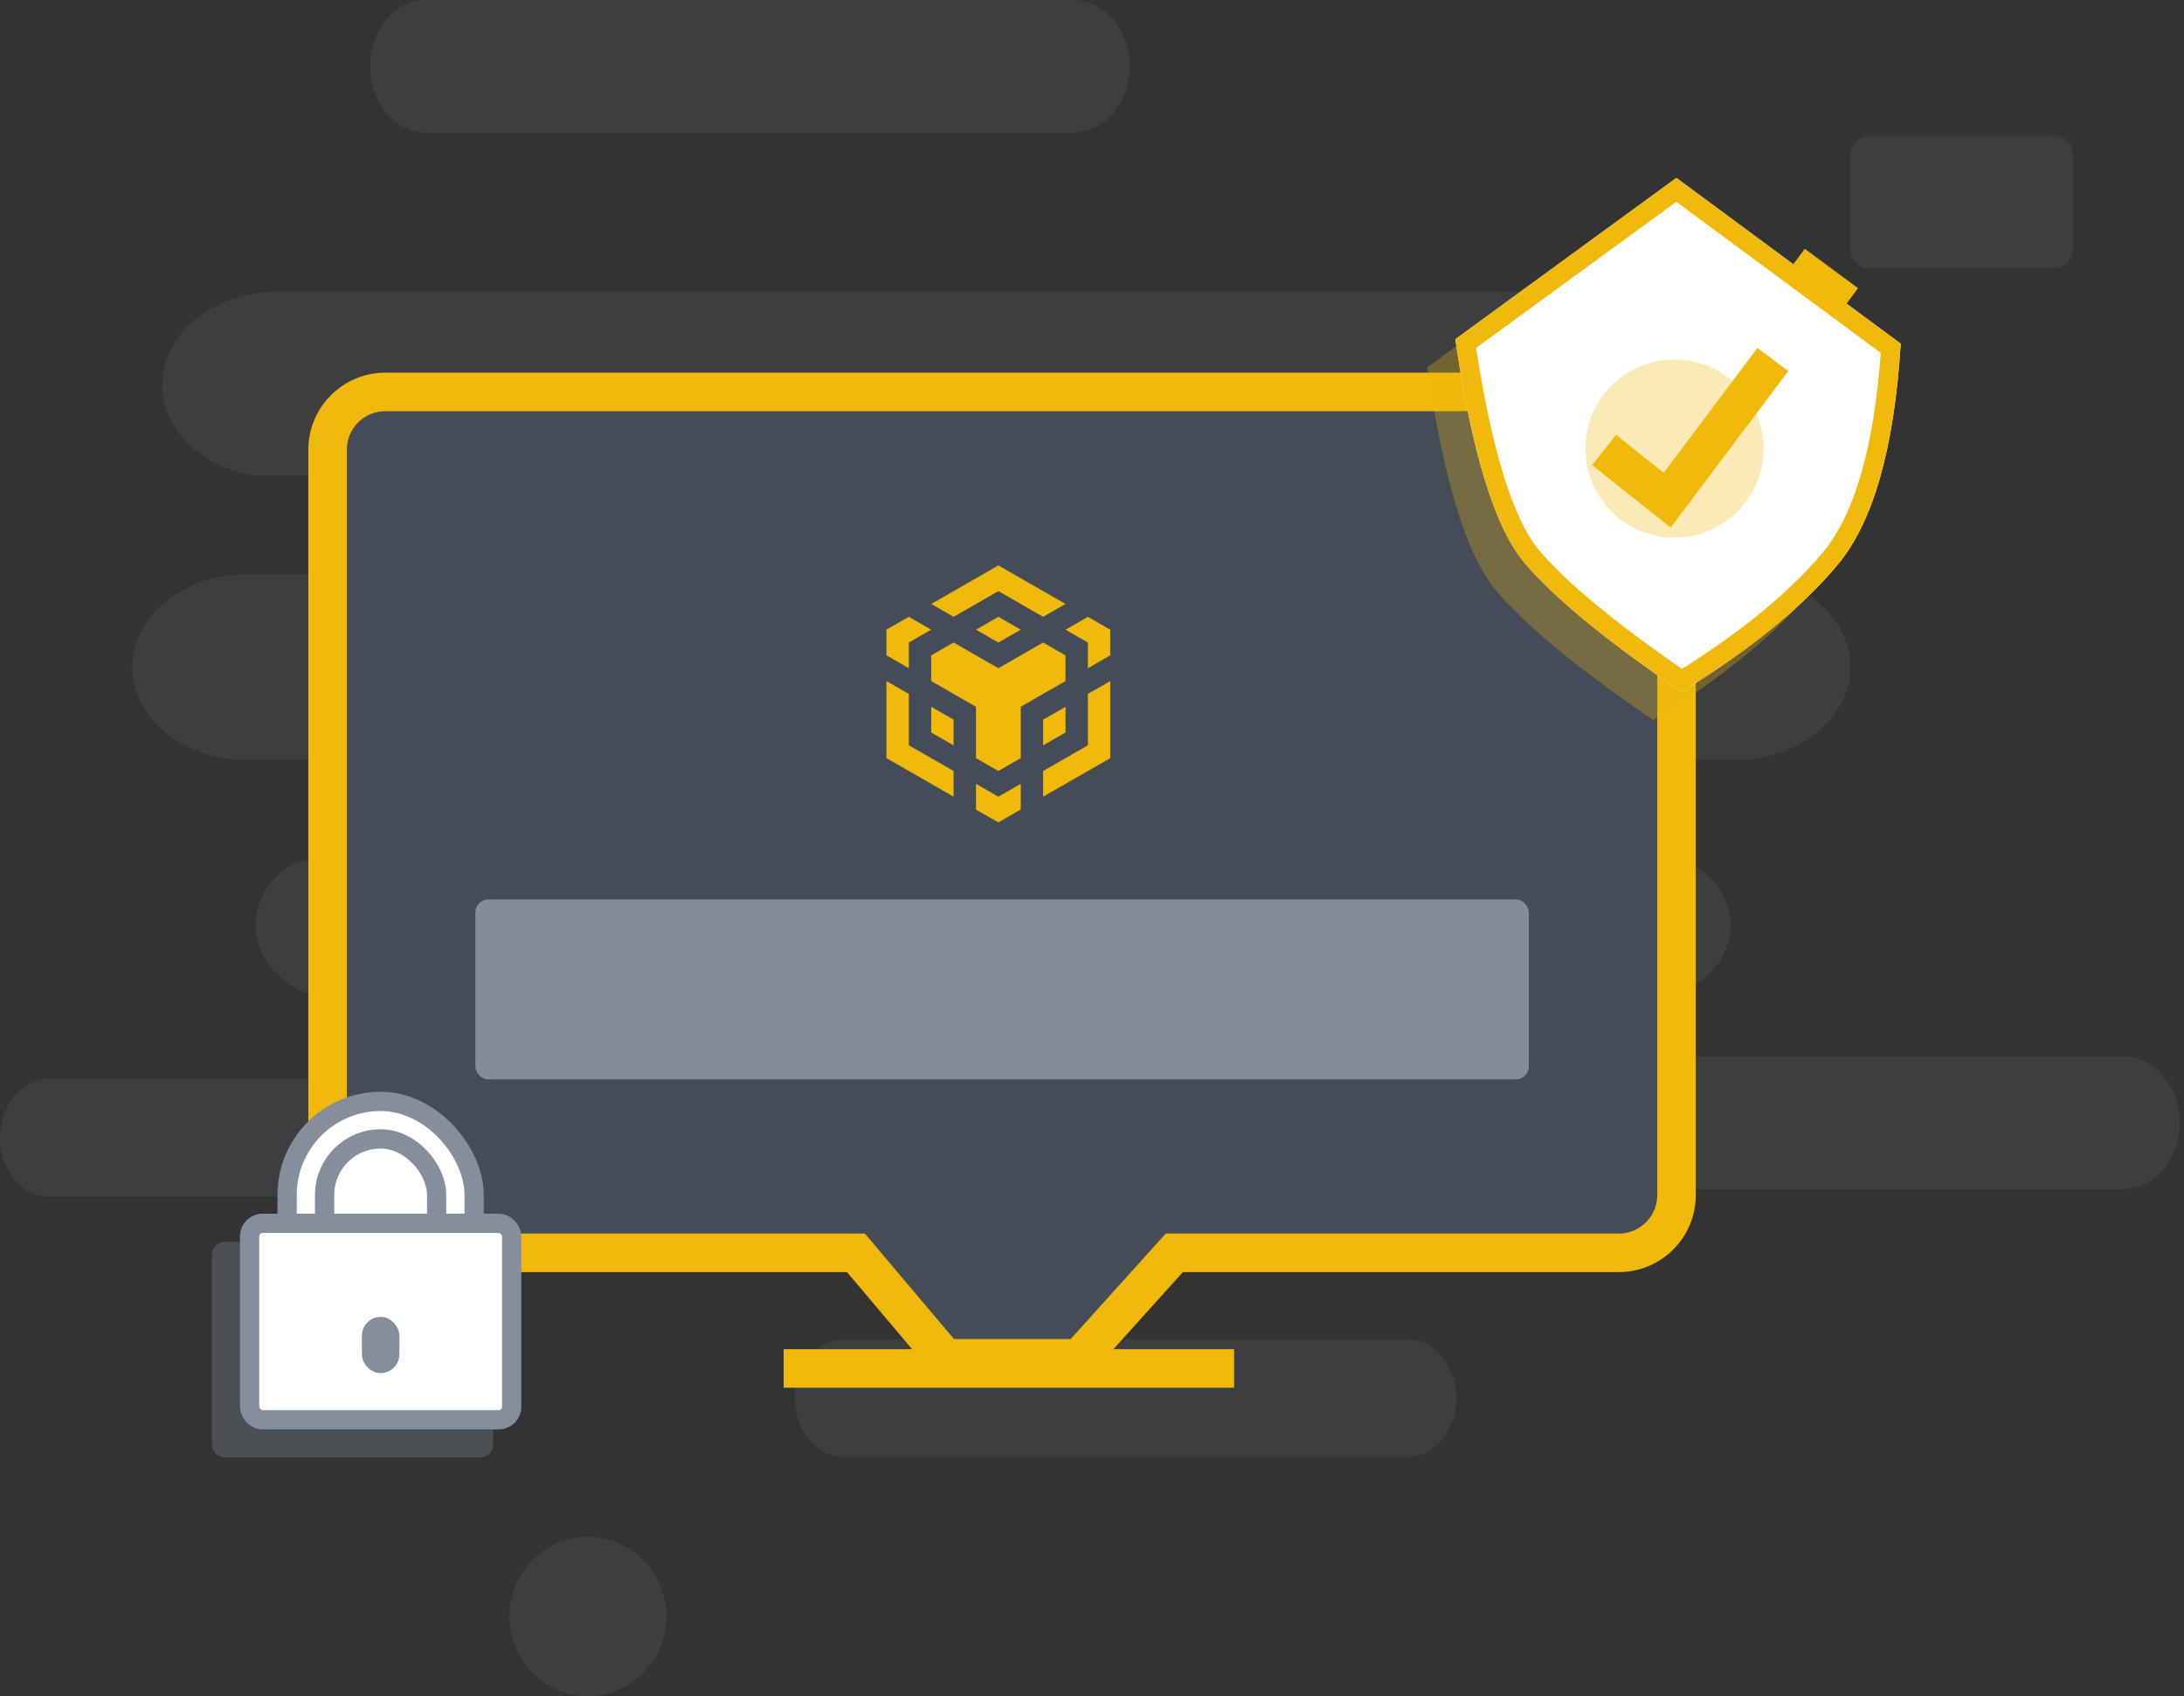 <?xml version="1.0" ?>
<svg width="170px" height="132px" viewBox="0 0 170 132" version="1.1" xml:space="preserve" xmlns="http://www.w3.org/2000/svg"><rect x="0" y="0" width="170" height="132" fill="#333333" stroke="none"/><title>4-safe</title>
    <desc>Created with Sketch.</desc>
    <defs></defs>
    <g id="home" stroke="none" stroke-width="1" fill="none" fill-rule="evenodd">
        <g id="DEX-home-终稿" transform="translate(-877, -3600)">
            <g id="4" transform="translate(0, 3203)">
                <g id="Group-15" transform="translate(877, 397)">
                    <g id="4-safe">
                        <path d="M135.092,59.138 L115.653,59.138 C113.291,59.138 111.376,60.685 111.376,62.592 C111.376,64.5 113.291,66.046 115.653,66.046 L127.316,66.046 C131.396,66.046 134.703,68.717 134.703,72.011 C134.703,75.306 131.396,77.977 127.316,77.977 L27.283,77.977 C23.204,77.977 19.896,75.306 19.896,72.011 C19.896,70.097 21.096,68.136 22.749,67.302 C24.949,66.37 30.112,66.37 30.51,63.22 C30.51,60.688 28.247,59.138 25.456,59.138 L19.235,59.138 C14.297,59.138 10.294,55.905 10.294,51.917 C10.294,47.929 14.297,44.695 19.235,44.695 L27.283,44.695 C29.924,44.695 32.065,42.966 32.065,40.833 C32.065,38.701 29.924,36.971 27.283,36.971 L19.53,36.971 C15.574,36.227 12.626,33.36 12.626,29.938 C12.626,25.95 16.63,22.717 21.568,22.717 L125.761,22.717 C130.7,22.717 134.703,25.95 134.703,29.938 C134.703,33.927 130.7,37.16 125.761,37.16 L122.262,37.16 C119.686,37.16 117.597,38.847 117.597,40.928 C117.597,43.008 119.686,44.695 122.262,44.695 L135.092,44.695 C140.03,44.695 144.034,47.929 144.034,51.917 C144.034,55.905 140.03,59.138 135.092,59.138 Z M33.2,0 L83.53,0 C85.954,0 87.919,2.311 87.919,5.162 C87.919,8.012 85.954,10.323 83.53,10.323 L33.2,10.323 C30.776,10.323 28.81,8.012 28.81,5.162 C28.81,2.311 30.776,0 33.2,0 Z M114.946,82.216 L165.276,82.216 C167.701,82.216 169.666,84.527 169.666,87.377 C169.666,90.228 167.701,92.539 165.276,92.539 L114.946,92.539 C112.522,92.539 110.557,90.228 110.557,87.377 C110.557,84.527 112.522,82.216 114.946,82.216 Z M145.526,10.572 L159.856,10.572 C160.68,10.572 161.348,11.252 161.348,12.09 L161.348,19.377 C161.348,20.215 160.68,20.895 159.856,20.895 L145.526,20.895 C144.702,20.895 144.034,20.215 144.034,19.377 L144.034,12.09 C144.034,11.252 144.702,10.572 145.526,10.572 Z M65.685,104.232 L109.543,104.232 C111.656,104.232 113.368,106.28 113.368,108.807 C113.368,111.334 111.656,113.382 109.543,113.382 L65.685,113.382 C63.573,113.382 61.861,111.334 61.861,108.807 C61.861,106.28 63.573,104.232 65.685,104.232 Z M3.825,83.971 L47.683,83.971 C49.795,83.971 51.508,86.019 51.508,88.546 C51.508,91.072 49.795,93.121 47.683,93.121 L3.825,93.121 C1.712,93.121 0,91.072 0,88.546 C0,86.019 1.712,83.971 3.825,83.971 Z M45.764,132 C42.391,132 39.657,129.224 39.657,125.8 C39.657,122.377 42.391,119.601 45.764,119.601 C49.137,119.601 51.871,122.377 51.871,125.8 C51.871,129.224 49.137,132 45.764,132 Z"
                              id="Combined-Shape" fill="#848E9C" opacity="0.13"></path>
                        <path d="M73.559,105.707 L84.008,105.707 L91.406,97.5 L126,97.5 C128.485,97.5 130.5,95.485 130.5,93 L130.5,35 C130.5,32.515 128.485,30.5 126,30.5 L30,30.5 C27.515,30.5 25.5,32.515 25.5,35 L25.5,93 C25.5,95.485 27.515,97.5 30,97.5 L66.626,97.5 L73.559,105.707 Z"
                              id="Rectangle-17" stroke="#F0B90B" stroke-width="3" fill="#444C58"></path>
                        <path d="M62.5,106.5 L94.562,106.5" id="Line-7" stroke="#F0B90B"
                              stroke-width="3" stroke-linecap="square"></path>
                        <rect id="Rectangle-27" fill="#848E9C" opacity="0.98" x="37" y="70"
                              width="82" height="14" rx="1"></rect>
                        <path d="M72.484,49.004 L70.743,50.003 L70.743,52.002 L69,51.002 L69,49.004 L70.743,48.003 L72.484,49.004 Z M84.679,48.003 L82.938,49.004 L84.679,50.003 L84.679,52.002 L86.422,51.002 L86.422,49.004 L84.679,48.003 Z M81.195,46.004 L79.454,45.003 L77.711,44 L74.227,46.004 L72.484,47.003 L74.227,48.003 L75.968,47.003 L77.711,46.004 L79.454,47.003 L81.195,48.003 L82.938,47.003 L81.195,46.004 Z M77.711,48.003 L75.968,49.004 L77.711,50.003 L79.454,49.004 L77.711,48.003 Z M81.195,50.003 L79.454,51.002 L77.711,52.002 L74.227,50.003 L72.484,51.002 L72.484,53.001 L74.227,54.002 L75.968,55.002 L75.968,59.001 L77.711,60.001 L79.454,59.001 L79.454,55.002 L81.195,54.002 L82.938,53.001 L82.938,51.002 L81.195,50.003 Z M81.195,56.001 L81.195,58.002 L82.938,57.009 L82.938,55.01 L81.195,56.001 Z M84.679,54.002 L84.679,58.002 L81.195,60.001 L81.195,62 L82.938,61 L84.679,60.001 L86.422,59.001 L86.422,53.001 L84.679,54.002 Z M70.743,58.002 L70.743,54.002 L69,53.001 L69,59.001 L70.743,60.001 L72.484,61 L74.227,62 L74.227,60.001 L70.743,58.002 Z M79.452,61 L77.711,62 L75.968,61 L75.968,63.001 L77.711,64 L79.454,63.001 L79.454,61 L79.452,61 Z M72.484,55.002 L72.484,57.009 L74.225,58.008 L74.225,56.001 L72.484,55.002 Z"
                              id="Shape" fill="#F0B90B" fill-rule="nonzero"></path>
                        <g id="Group-30" transform="translate(105, 9)">
                            <path d="M24.718,10.505 L31.481,9.489 C36.873,15.596 39.769,20.79 40.17,25.07 C40.571,29.351 40.041,34.566 38.58,40.718 C31.539,42.052 26.262,42.561 22.75,42.245 C19.238,41.929 13.895,39.1 6.723,33.758 L10.012,12.714 L17.372,11.608"
                                  id="Rectangle-13" fill-opacity="0.3" fill="#EFB80B"
                                  transform="translate(23.511, 25.912) rotate(-315) translate(-23.511, -25.912) "></path>
                            <path d="M26.908,8.315 L33.67,7.299 C39.063,13.407 41.959,18.6 42.36,22.881 C42.76,27.161 42.23,32.377 40.77,38.528 C33.729,39.862 28.452,40.371 24.94,40.055 C21.428,39.739 16.085,36.91 8.912,31.568 L12.202,10.524 L19.562,9.418"
                                  id="Rectangle-13" fill="#FFFFFF"
                                  transform="translate(25.701, 23.723) rotate(-315) translate(-25.701, -23.723) "></path>
                            <path d="M24.243,9.474 L27.858,8.931 L27.635,7.447 L24.02,7.99 L24.243,9.474 Z M33.377,8.102 L12.858,11.184 L9.723,31.236 C16.608,36.326 21.731,39.014 25.007,39.308 C28.356,39.61 33.412,39.136 40.151,37.881 C41.51,32.01 41.995,27.031 41.613,22.95 C41.237,18.931 38.501,13.967 33.377,8.102 Z"
                                  id="Rectangle-13" stroke="#F0B90B" stroke-width="1.5"
                                  transform="translate(25.701, 23.723) rotate(-315) translate(-25.701, -23.723) "></path>
                            <circle id="Oval-6" fill="#F0B90B" opacity="0.3" cx="25.336"
                                    cy="25.912" r="6.934"></circle>
                            <polyline id="Path-5" stroke="#F0B90B" stroke-width="3"
                                      points="19.861 26.021 24.77 29.927 33 18.978"></polyline>
                        </g>
                        <g id="Group-29" transform="translate(16, 84)">
                            <rect id="Rectangle-19" stroke="#848E9C" stroke-width="1.5" fill="#FFFFFF"
                                  x="6.349" y="1.714" width="14.558" height="19.668"
                                  rx="7.279"></rect>
                            <rect id="Rectangle-19" stroke="#848E9C" stroke-width="1.5" fill="#FFFFFF"
                                  x="9.268" y="4.633" width="8.719" height="10.909"
                                  rx="4.359"></rect>
                            <rect id="Rectangle-18" fill="#848E9C" opacity="0.3" x="0.489"
                                  y="12.642" width="21.898" height="16.788" rx="1"></rect>
                            <rect id="Rectangle-18" stroke="#848E9C" stroke-width="1.5" fill="#FFFFFF"
                                  x="3.429" y="11.203" width="20.398" height="15.288"
                                  rx="1"></rect>
                            <rect id="Rectangle-20" stroke="#848E9C" fill="#848E9C" x="12.668"
                                  y="18.982" width="1.92" height="3.38"
                                  rx="0.96"></rect>
                        </g>
                    </g>
                </g>
            </g>
        </g>
    </g>
</svg>
